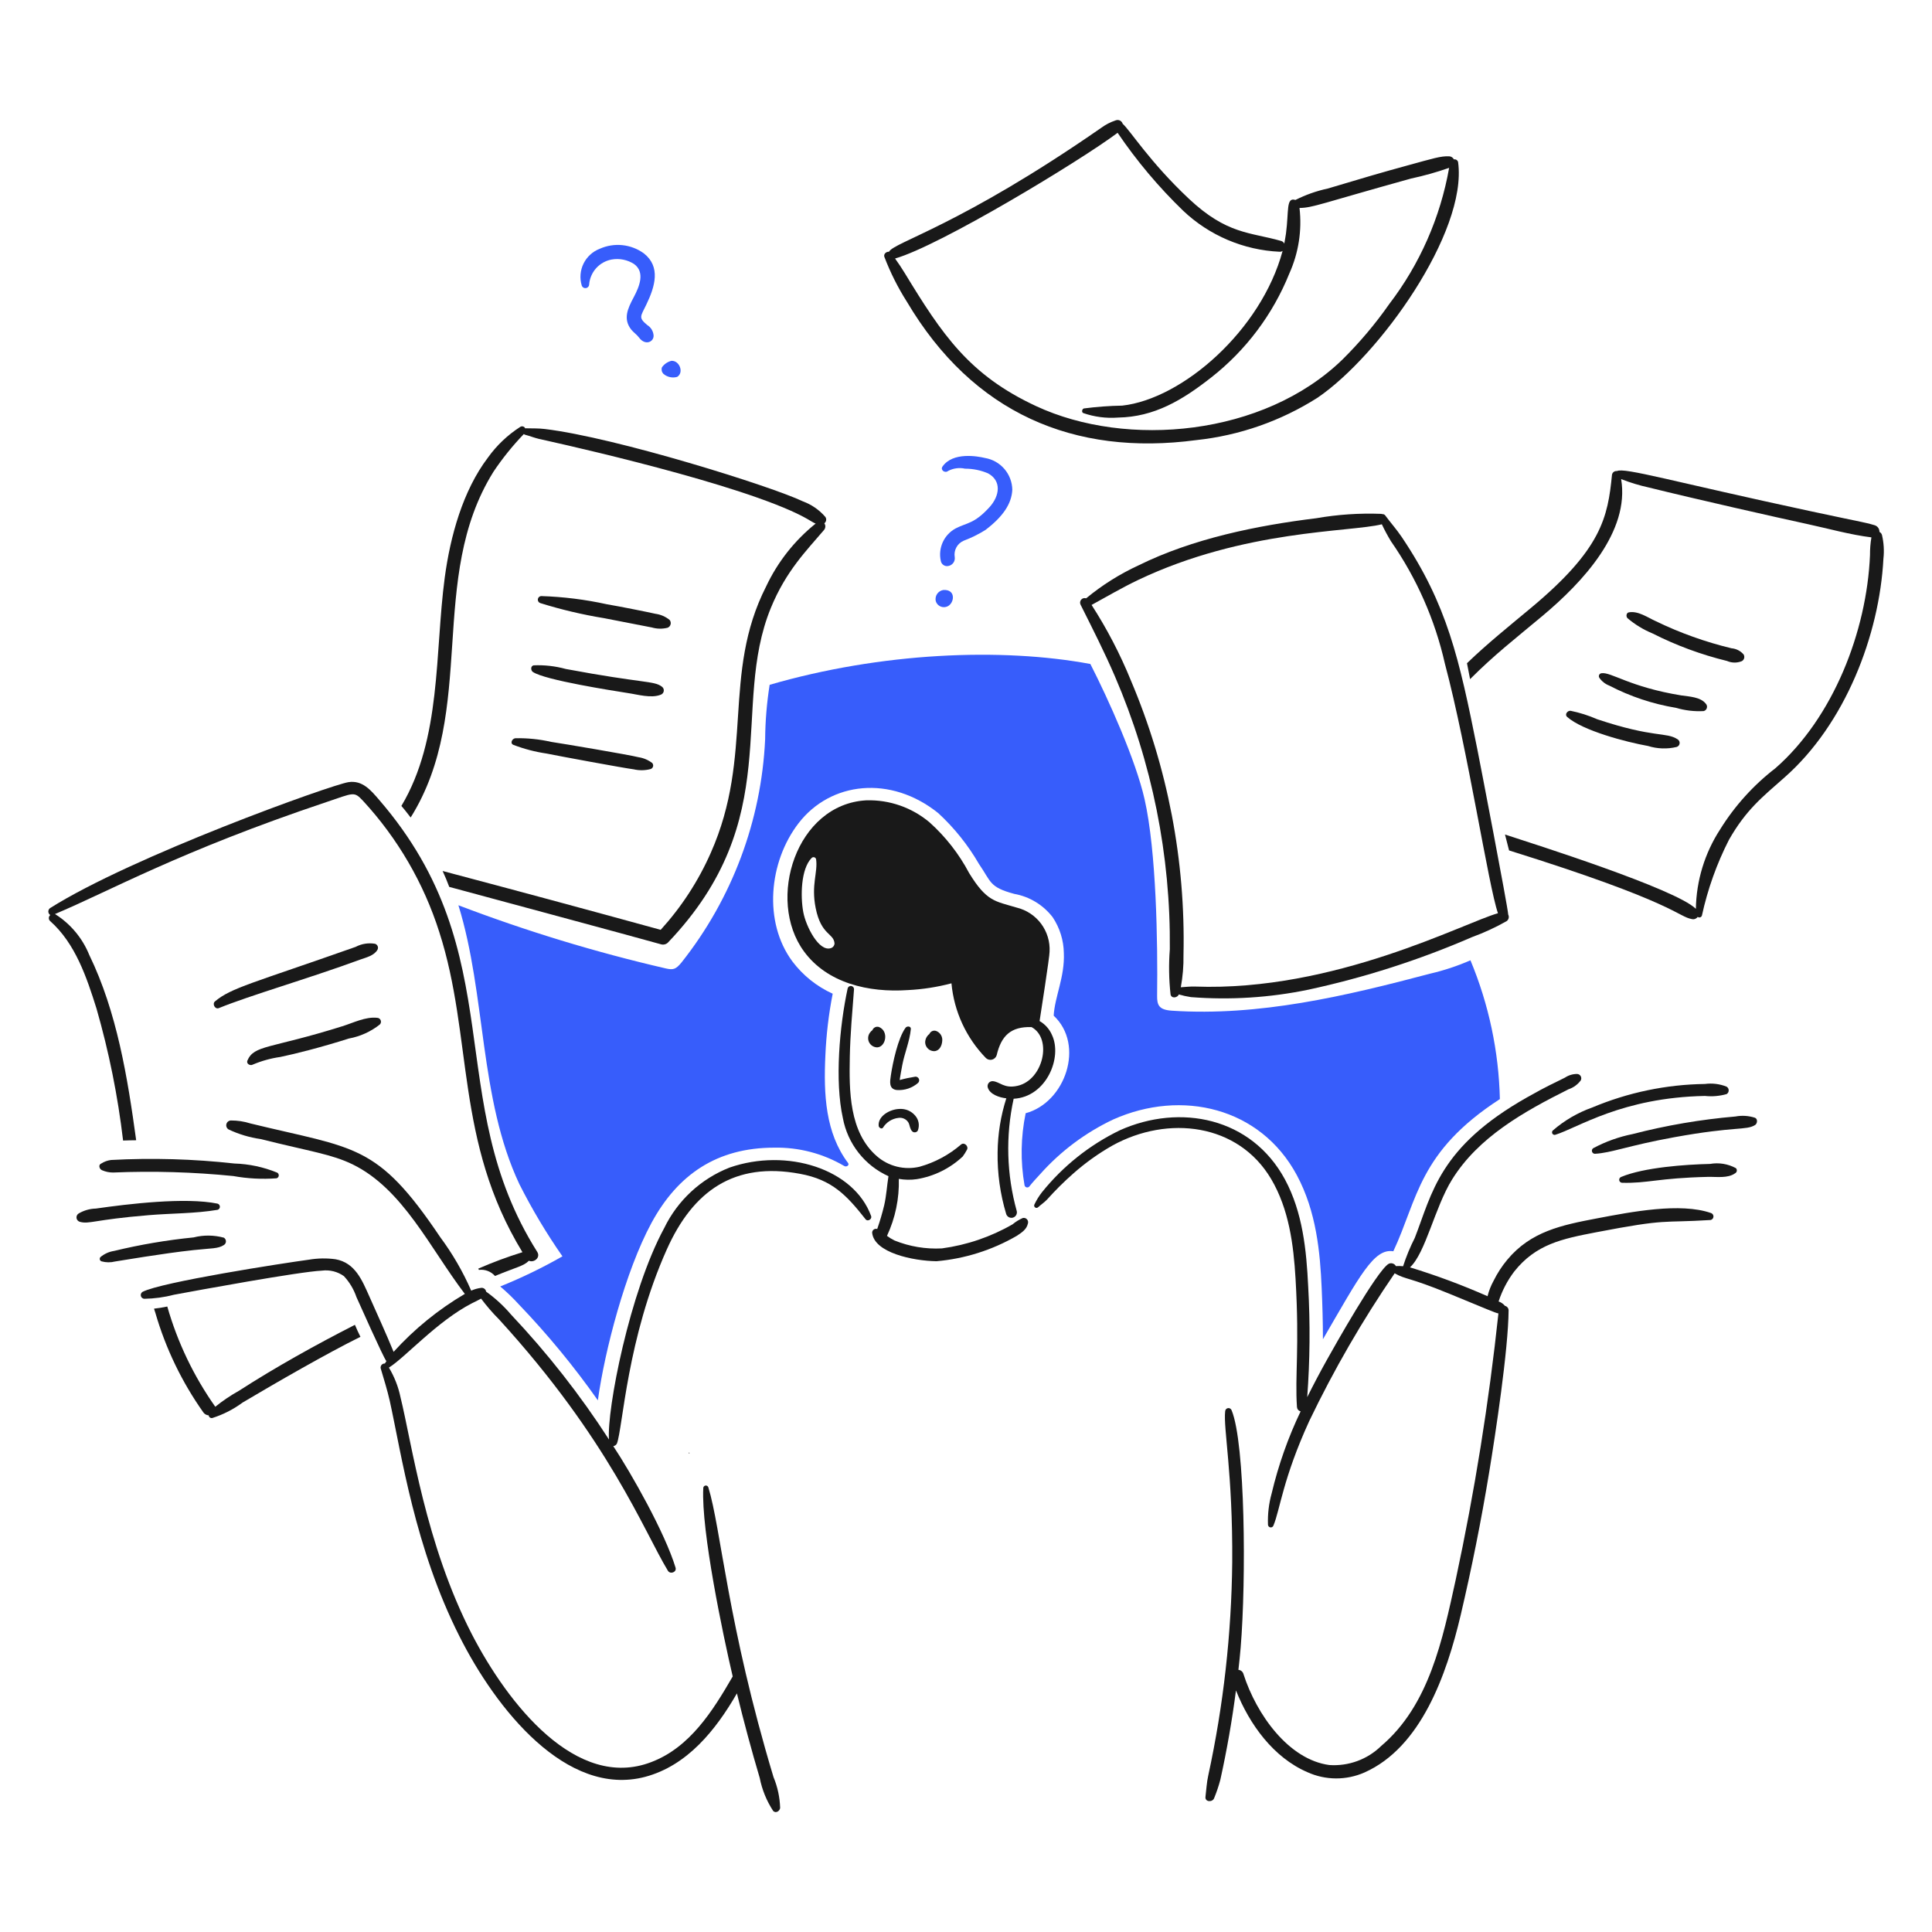 <svg width="114" height="114" viewBox="0 0 114 114" fill="none" xmlns="http://www.w3.org/2000/svg">
<path d="M50.04 68.622C48.708 66.847 48.593 64.592 48.702 62.283C48.754 61.058 48.898 59.839 49.134 58.635C48.196 58.21 47.379 57.556 46.758 56.733C45.03 54.405 45.361 50.853 47.124 48.57C49.011 46.126 52.55 45.72 55.364 47.98C56.31 48.853 57.119 49.864 57.764 50.978C58.5 52.048 58.365 52.346 59.849 52.745C60.75 52.906 61.559 53.398 62.116 54.124C62.533 54.75 62.761 55.482 62.773 56.233C62.836 57.636 62.234 58.824 62.174 59.93C64.031 61.67 62.858 65.06 60.521 65.687C60.23 67.085 60.207 68.527 60.453 69.934C60.459 69.964 60.473 69.993 60.494 70.015C60.515 70.038 60.542 70.054 60.572 70.062C60.602 70.07 60.633 70.069 60.663 70.06C60.692 70.05 60.718 70.032 60.738 70.008C60.922 69.773 61.184 69.488 61.383 69.275C62.589 67.923 64.055 66.827 65.694 66.053C69.73 64.258 74.367 65.341 76.517 69.334C77.68 71.493 77.894 73.91 77.987 76.003C78.031 77.008 78.061 78.021 78.061 79.024C80.247 75.264 81.068 73.647 82.215 73.833C83.662 70.757 83.693 67.97 88.502 64.853C88.437 62.039 87.849 59.262 86.766 56.664C85.998 56.999 85.2 57.263 84.383 57.453C79.395 58.773 74.294 59.979 69.149 59.637C68.393 59.587 68.269 59.317 68.277 58.757C68.318 55.604 68.233 50.22 67.536 47.153C67.013 44.847 65.413 41.282 64.338 39.179C59.079 38.201 51.994 38.498 45.414 40.408C45.245 41.472 45.157 42.547 45.148 43.623C44.925 48.416 43.202 53.018 40.223 56.78C39.876 57.208 39.721 57.239 39.293 57.145C35.131 56.184 31.04 54.938 27.049 53.416C28.694 58.732 28.255 64.785 30.646 69.871C31.391 71.349 32.241 72.773 33.188 74.131C32.006 74.807 30.779 75.401 29.516 75.909C29.901 76.234 30.265 76.584 30.604 76.956C32.303 78.726 33.866 80.623 35.278 82.629C35.677 79.705 36.91 74.991 38.435 72.171C39.989 69.297 42.311 67.719 45.686 67.719C47.133 67.691 48.56 68.064 49.808 68.797C49.955 68.887 50.135 68.749 50.04 68.622Z" fill="#375DFB"/>
<path d="M20.943 78.173C18.654 79.341 16.275 80.662 14.107 82.06C13.613 82.335 13.143 82.652 12.703 83.007C11.433 81.209 10.476 79.21 9.871 77.093C9.613 77.149 9.352 77.19 9.09 77.218C9.115 77.293 9.131 77.376 9.165 77.458C9.775 79.567 10.735 81.558 12.005 83.348C12.041 83.397 12.087 83.437 12.14 83.465C12.193 83.494 12.252 83.511 12.313 83.514C12.315 83.539 12.323 83.563 12.335 83.585C12.348 83.607 12.365 83.626 12.385 83.641C12.406 83.656 12.429 83.666 12.454 83.671C12.478 83.677 12.504 83.677 12.529 83.671C13.17 83.468 13.774 83.16 14.315 82.759C16.235 81.619 19.315 79.842 21.268 78.881C21.151 78.649 21.043 78.413 20.943 78.173Z" fill="#191919"/>
<path d="M5.693 59.508C6.427 62.058 6.952 64.663 7.263 67.299C7.52 67.291 7.776 67.282 8.035 67.282C7.526 63.573 6.902 59.715 5.269 56.351C4.867 55.358 4.165 54.516 3.259 53.943C3.251 53.943 3.251 53.934 3.243 53.934C6.415 52.608 10.6 50.23 19.248 47.331C20.88 46.784 20.881 46.682 21.408 47.24C23.462 49.462 25.002 52.108 25.919 54.992C27.927 61.214 26.827 67.331 30.827 73.888C29.941 74.163 29.07 74.486 28.219 74.858C28.236 74.883 28.244 74.908 28.261 74.932C28.436 74.91 28.613 74.931 28.778 74.993C28.943 75.056 29.091 75.157 29.207 75.29C30.518 74.752 30.893 74.708 31.209 74.392C31.5 74.525 31.915 74.21 31.7 73.869C26.018 64.871 30.28 56.364 22.38 47.206C21.892 46.64 21.391 46.023 20.561 46.152C19.535 46.311 7.774 50.537 2.952 53.586C2.919 53.609 2.893 53.641 2.876 53.677C2.858 53.713 2.85 53.753 2.851 53.794C2.853 53.834 2.864 53.873 2.885 53.908C2.905 53.943 2.934 53.972 2.969 53.993C2.942 54.014 2.92 54.041 2.905 54.071C2.89 54.102 2.881 54.135 2.881 54.169C2.88 54.203 2.886 54.237 2.9 54.268C2.914 54.299 2.934 54.327 2.96 54.349C4.446 55.67 5.114 57.664 5.693 59.508Z" fill="#191919"/>
<path d="M40.661 85.757C40.695 85.757 40.695 85.715 40.661 85.715C40.629 85.706 40.629 85.757 40.661 85.757Z" fill="#191919"/>
<path d="M39.507 36.576C39.268 36.383 38.981 36.259 38.677 36.218C38.185 36.108 36.65 35.798 35.803 35.654C34.533 35.375 33.24 35.214 31.941 35.172C31.89 35.173 31.842 35.193 31.805 35.226C31.767 35.26 31.743 35.306 31.736 35.355C31.729 35.405 31.74 35.456 31.767 35.498C31.794 35.541 31.835 35.572 31.884 35.587C33.115 35.971 34.372 36.268 35.646 36.476C35.749 36.496 38.362 37.008 38.461 37.024C38.764 37.113 39.086 37.118 39.392 37.041C39.435 37.024 39.475 36.997 39.506 36.961C39.537 36.926 39.559 36.884 39.57 36.838C39.582 36.793 39.582 36.745 39.571 36.699C39.56 36.654 39.538 36.611 39.507 36.576Z" fill="#191919"/>
<path d="M39.05 40.513C38.576 40.16 37.987 40.334 33.386 39.474C32.769 39.304 32.13 39.232 31.492 39.259C31.301 39.292 31.309 39.557 31.442 39.649C32.161 40.136 36.199 40.759 37.049 40.895C37.63 40.978 38.417 41.219 38.984 40.994C39.032 40.978 39.075 40.949 39.107 40.91C39.139 40.872 39.16 40.824 39.167 40.774C39.174 40.724 39.167 40.673 39.146 40.627C39.125 40.581 39.092 40.541 39.05 40.513Z" fill="#191919"/>
<path d="M38.486 45.023C38.25 44.843 37.973 44.725 37.68 44.681C37.14 44.54 33.197 43.876 32.522 43.776C31.83 43.618 31.122 43.546 30.413 43.56C30.213 43.581 30.081 43.859 30.289 43.95C30.921 44.193 31.578 44.365 32.249 44.463C32.873 44.592 36.862 45.331 37.39 45.394C37.721 45.471 38.067 45.466 38.395 45.377C38.429 45.365 38.46 45.345 38.484 45.318C38.508 45.291 38.526 45.259 38.535 45.224C38.544 45.189 38.544 45.153 38.535 45.118C38.527 45.083 38.51 45.05 38.486 45.023Z" fill="#191919"/>
<path d="M22.131 55.689C21.739 55.622 21.336 55.686 20.984 55.872C14.913 58.015 13.627 58.287 12.678 59.095C12.512 59.244 12.695 59.576 12.911 59.485C14.78 58.723 18.177 57.752 21.259 56.62C21.615 56.495 22.073 56.387 22.271 56.046C22.29 56.014 22.3 55.979 22.303 55.942C22.306 55.905 22.3 55.868 22.287 55.834C22.273 55.8 22.252 55.769 22.225 55.744C22.198 55.719 22.166 55.7 22.131 55.689Z" fill="#191919"/>
<path d="M22.255 60.057C21.566 59.982 20.843 60.356 20.195 60.556C15.912 61.9 14.999 61.648 14.597 62.582C14.522 62.773 14.763 62.898 14.904 62.823C15.427 62.6 15.978 62.447 16.541 62.367C17.399 62.191 18.958 61.797 20.588 61.279C21.256 61.157 21.884 60.871 22.415 60.449C22.446 60.416 22.467 60.376 22.476 60.332C22.484 60.288 22.479 60.242 22.462 60.201C22.445 60.159 22.417 60.123 22.38 60.098C22.343 60.072 22.3 60.058 22.255 60.057Z" fill="#191919"/>
<path d="M102.885 38.619C102.705 38.408 102.448 38.276 102.171 38.253C100.631 37.883 99.135 37.348 97.71 36.657C97.228 36.442 96.655 36.026 96.107 36.134C95.966 36.159 95.93 36.369 96.032 36.476C96.472 36.85 96.968 37.153 97.502 37.373C98.903 38.083 100.38 38.629 101.905 39.001C102.043 39.062 102.193 39.094 102.344 39.096C102.495 39.097 102.646 39.068 102.785 39.009C102.85 38.971 102.897 38.908 102.916 38.835C102.934 38.762 102.923 38.684 102.885 38.619Z" fill="#191919"/>
<path d="M100.649 41.518C100.342 41.127 99.68 41.103 99.22 41.036C96.16 40.541 95.059 39.636 94.494 39.725C94.465 39.729 94.438 39.74 94.414 39.757C94.391 39.775 94.372 39.797 94.359 39.824C94.347 39.85 94.341 39.879 94.343 39.908C94.345 39.938 94.354 39.966 94.369 39.991C94.514 40.202 94.72 40.364 94.959 40.456C96.194 41.097 97.523 41.54 98.896 41.767C99.426 41.924 99.98 41.989 100.532 41.958C100.577 41.946 100.617 41.922 100.649 41.889C100.682 41.856 100.705 41.816 100.716 41.771C100.728 41.727 100.728 41.68 100.716 41.635C100.704 41.591 100.681 41.55 100.649 41.518Z" fill="#191919"/>
<path d="M98.996 43.628C98.303 43.172 97.639 43.571 94.245 42.44C93.741 42.219 93.215 42.051 92.675 41.941C92.501 41.921 92.301 42.149 92.476 42.307C93.392 43.114 95.948 43.786 97.243 44.017C97.792 44.189 98.378 44.209 98.938 44.074C98.983 44.06 99.022 44.033 99.052 43.996C99.082 43.96 99.102 43.916 99.108 43.869C99.114 43.823 99.107 43.775 99.087 43.732C99.067 43.69 99.035 43.653 98.996 43.628Z" fill="#191919"/>
<path d="M88.995 53.969C88.962 53.468 87.312 44.911 87.168 44.193C86.103 38.874 85.401 35.684 82.708 31.683C82.407 31.236 82.053 30.842 81.736 30.412C81.718 30.388 81.694 30.368 81.666 30.355C81.639 30.342 81.608 30.336 81.578 30.338C81.554 30.328 81.529 30.323 81.503 30.321C80.219 30.272 78.932 30.358 77.666 30.579C74.158 31.009 70.37 31.783 67.178 33.361C66.068 33.873 65.03 34.526 64.088 35.305C64.037 35.287 63.981 35.285 63.929 35.299C63.877 35.313 63.83 35.343 63.795 35.385C63.76 35.426 63.738 35.477 63.733 35.531C63.727 35.585 63.738 35.64 63.764 35.687C64.462 37.083 65.173 38.48 65.79 39.915C67.979 44.997 69.081 50.48 69.027 56.012C68.958 56.898 68.972 57.787 69.069 58.67C69.113 58.935 69.476 58.886 69.558 58.678C69.792 58.748 70.031 58.8 70.272 58.836C72.594 59.017 74.929 58.869 77.208 58.396C80.516 57.681 83.747 56.644 86.852 55.298C87.561 55.04 88.247 54.723 88.904 54.351C88.962 54.308 89.003 54.246 89.02 54.176C89.036 54.106 89.028 54.033 88.995 53.969ZM70.514 58.213C70.229 58.203 69.949 58.238 69.675 58.255C69.791 57.627 69.844 56.99 69.833 56.352C69.958 50.792 68.899 45.268 66.727 40.147C66.095 38.594 65.319 37.104 64.41 35.695C65.322 35.197 66.212 34.672 67.151 34.225C73.41 31.241 79.678 31.406 81.537 30.936C81.699 31.28 81.879 31.615 82.077 31.941C83.593 34.119 84.673 36.57 85.258 39.159C86.614 44.257 87.828 52.277 88.389 53.886C86.383 54.449 78.738 58.517 70.514 58.213Z" fill="#191919"/>
<path d="M86.038 9.572C86.033 9.545 86.022 9.519 86.007 9.496C85.991 9.473 85.971 9.453 85.948 9.437C85.925 9.422 85.899 9.411 85.872 9.406C85.844 9.4 85.816 9.401 85.789 9.406C85.764 9.354 85.725 9.31 85.677 9.278C85.629 9.245 85.573 9.227 85.515 9.223C85.023 9.197 84.519 9.361 83.106 9.747C81.42 10.208 80.549 10.468 78.347 11.125C77.684 11.267 77.042 11.494 76.437 11.799C75.876 11.622 76.057 12.443 75.881 13.776C75.854 13.975 75.814 14.175 75.781 14.374C75.763 14.335 75.736 14.301 75.703 14.273C75.67 14.246 75.632 14.226 75.59 14.216C73.758 13.693 72.403 13.84 70.157 11.732C67.843 9.56 66.687 7.69 66.246 7.305C66.233 7.263 66.212 7.223 66.183 7.19C66.154 7.156 66.118 7.129 66.079 7.11C66.038 7.091 65.995 7.081 65.951 7.081C65.906 7.08 65.863 7.089 65.822 7.106C65.518 7.207 65.232 7.356 64.974 7.546C56.669 13.31 52.739 14.29 52.457 14.855C52.299 14.838 52.125 14.988 52.182 15.154C52.535 16.08 52.98 16.968 53.512 17.804C57.405 24.378 63.369 26.931 70.589 25.969C73.134 25.698 75.581 24.842 77.741 23.469C81.385 20.994 86.596 13.706 86.038 9.572ZM81.977 17.937C81.158 19.108 80.235 20.203 79.219 21.209C74.565 25.734 66.493 26.453 61.145 23.967C57.19 22.13 55.601 19.753 53.378 16.101C53.196 15.802 53.013 15.531 52.814 15.254C55.451 14.507 63.74 9.49 65.946 7.836C67.072 9.496 68.366 11.035 69.808 12.429C71.355 13.897 73.378 14.758 75.508 14.855C75.57 14.859 75.632 14.841 75.682 14.805C74.418 19.5 69.767 23.54 66.22 23.934C65.465 23.947 64.71 24.003 63.961 24.1C63.847 24.126 63.804 24.324 63.92 24.374C64.579 24.602 65.277 24.692 65.972 24.639C68.111 24.601 69.758 23.617 71.471 22.272C73.519 20.666 75.109 18.549 76.08 16.134C76.625 14.924 76.831 13.59 76.679 12.271C77.477 12.261 77.937 12.012 83.257 10.536C84.02 10.373 84.772 10.162 85.508 9.904C84.991 12.826 83.78 15.581 81.977 17.937Z" fill="#191919"/>
<path d="M37.996 14.954C37.624 14.682 37.187 14.514 36.728 14.466C36.27 14.417 35.808 14.492 35.387 14.68C34.971 14.84 34.63 15.152 34.433 15.552C34.236 15.952 34.197 16.412 34.324 16.84C34.339 16.892 34.372 16.936 34.417 16.965C34.462 16.994 34.516 17.007 34.569 17C34.622 16.993 34.671 16.967 34.707 16.927C34.742 16.888 34.763 16.837 34.764 16.783C34.793 16.426 34.939 16.088 35.179 15.822C35.419 15.556 35.741 15.377 36.094 15.313C36.552 15.233 37.023 15.328 37.414 15.579C38.071 16.059 37.742 16.885 37.389 17.547C37.031 18.221 36.755 18.82 37.248 19.45C37.367 19.601 37.584 19.75 37.704 19.915C38.065 20.409 38.573 20.185 38.567 19.806C38.559 19.678 38.52 19.554 38.454 19.444C38.387 19.334 38.295 19.242 38.185 19.175C37.657 18.733 37.803 18.671 38.135 17.978C38.656 16.899 38.994 15.743 37.996 14.954Z" fill="#375DFB"/>
<path d="M39.615 21.292C39.39 21.349 39.192 21.484 39.059 21.674C39.036 21.74 39.033 21.81 39.047 21.877C39.062 21.944 39.095 22.006 39.142 22.057C39.252 22.152 39.384 22.219 39.526 22.251C39.668 22.283 39.816 22.279 39.956 22.239C40.371 21.989 40.097 21.261 39.615 21.292Z" fill="#375DFB"/>
<path d="M58.121 27.024C57.69 26.92 56.223 26.652 55.613 27.53C55.472 27.733 55.758 27.943 55.946 27.788C56.252 27.627 56.605 27.58 56.943 27.655C57.408 27.654 57.868 27.747 58.296 27.929C59.103 28.363 59.001 29.248 58.388 29.924C57.485 30.917 57.067 30.83 56.393 31.178C56.057 31.358 55.789 31.643 55.631 31.989C55.472 32.336 55.43 32.724 55.513 33.096C55.521 33.146 55.54 33.194 55.567 33.236C55.595 33.278 55.631 33.315 55.673 33.343C55.715 33.37 55.762 33.39 55.811 33.399C55.861 33.408 55.912 33.407 55.961 33.396C56.079 33.374 56.184 33.307 56.254 33.21C56.324 33.112 56.353 32.991 56.335 32.873C56.302 32.675 56.336 32.471 56.433 32.296C56.529 32.12 56.682 31.982 56.867 31.904C57.313 31.736 57.742 31.525 58.146 31.272C59.172 30.492 59.694 29.733 59.732 28.896C59.724 28.445 59.559 28.011 59.264 27.669C58.97 27.328 58.566 27.099 58.121 27.024Z" fill="#375DFB"/>
<path d="M55.654 34.815C55.582 34.827 55.513 34.854 55.452 34.893C55.39 34.933 55.337 34.984 55.296 35.045C55.255 35.105 55.227 35.174 55.213 35.245C55.199 35.317 55.199 35.391 55.214 35.462C55.249 35.589 55.332 35.696 55.446 35.761C55.559 35.826 55.694 35.844 55.821 35.811C56.316 35.695 56.466 34.75 55.654 34.815Z" fill="#375DFB"/>
<path d="M48.702 30.503C48.345 30.088 47.887 29.771 47.373 29.583C45.57 28.713 36.368 25.821 32.148 25.314C31.775 25.269 31.407 25.281 31.043 25.272C31.026 25.27 31.009 25.273 30.993 25.281C30.982 25.252 30.963 25.227 30.941 25.206C30.917 25.186 30.89 25.171 30.86 25.163C30.831 25.155 30.799 25.154 30.769 25.16C30.739 25.166 30.71 25.179 30.686 25.197C29.947 25.673 29.304 26.285 28.792 27C27.306 28.957 26.569 31.65 26.242 34.085C25.65 38.52 26.059 43.581 23.684 47.556C23.875 47.772 24.049 48.005 24.232 48.237C28.201 41.888 25.179 34.15 29.116 27.838C29.647 27.044 30.248 26.299 30.91 25.611C30.931 25.632 30.957 25.646 30.985 25.653C31.26 25.725 31.534 25.835 31.816 25.902C31.873 25.916 42.176 28.14 46.667 30.138C47.687 30.594 47.85 30.783 48.129 30.894C46.884 31.893 45.884 33.163 45.205 34.607C42.573 39.785 44.508 44.533 41.941 50.322C41.207 51.986 40.208 53.521 38.984 54.866C34.698 53.688 30.41 52.531 26.117 51.394C26.259 51.701 26.392 52.017 26.508 52.332C27.214 52.523 37.873 55.395 39.009 55.721C39.078 55.741 39.152 55.742 39.222 55.724C39.292 55.707 39.356 55.672 39.408 55.622C46.414 48.288 43.068 41.775 45.486 35.87C46.382 33.683 47.595 32.483 48.626 31.268C48.67 31.213 48.696 31.146 48.699 31.075C48.702 31.005 48.682 30.936 48.642 30.878C48.698 30.835 48.736 30.772 48.747 30.703C48.758 30.633 48.742 30.562 48.702 30.503Z" fill="#191919"/>
<path d="M111.048 31.567C111.037 31.528 111.018 31.492 110.992 31.46C110.966 31.429 110.934 31.403 110.899 31.384C110.901 31.298 110.876 31.214 110.826 31.143C110.777 31.073 110.706 31.021 110.624 30.994C110.116 30.834 110.143 30.873 106.87 30.172C98.711 28.421 95.86 27.57 95.408 27.796C95.374 27.792 95.34 27.794 95.307 27.803C95.274 27.811 95.243 27.827 95.216 27.848C95.189 27.868 95.166 27.894 95.149 27.924C95.132 27.954 95.121 27.986 95.117 28.02C94.871 30.528 94.505 32.395 90.349 35.861C89.072 36.926 87.758 37.979 86.561 39.134C86.618 39.45 86.686 39.757 86.744 40.073C88.211 38.606 89.356 37.731 91.014 36.343C93.408 34.341 96.177 31.357 95.657 28.27C96.191 28.479 96.741 28.646 97.301 28.768C100.037 29.446 104.763 30.514 106.671 30.928C107.909 31.196 109.162 31.551 110.425 31.708C110.367 32.051 110.339 32.399 110.342 32.746C110.153 37.272 108.161 42.358 104.76 45.33C103.464 46.329 102.358 47.553 101.496 48.944C100.589 50.34 100.094 51.964 100.067 53.628C98.888 52.448 90.386 49.759 88.804 49.242C88.879 49.55 88.962 49.865 89.045 50.181C98.929 53.269 98.963 54.08 99.843 54.234C99.905 54.247 99.97 54.242 100.029 54.218C100.088 54.194 100.139 54.154 100.175 54.102C100.196 54.118 100.22 54.129 100.246 54.133C100.271 54.138 100.298 54.136 100.322 54.127C100.347 54.119 100.37 54.105 100.387 54.086C100.405 54.067 100.418 54.044 100.425 54.018C100.763 52.467 101.299 50.965 102.021 49.55C103.032 47.783 103.963 47.049 105.302 45.87C108.882 42.717 110.897 37.468 111.133 32.971C111.186 32.501 111.157 32.026 111.048 31.567Z" fill="#191919"/>
<path d="M51.859 60.597C51.782 60.575 51.701 60.582 51.63 60.617C51.559 60.653 51.504 60.714 51.476 60.788C51.424 60.824 51.379 60.869 51.343 60.921C51.28 61 51.24 61.096 51.229 61.196C51.217 61.297 51.234 61.399 51.277 61.491C51.32 61.582 51.388 61.66 51.474 61.715C51.559 61.77 51.657 61.8 51.759 61.802C52.272 61.78 52.463 60.836 51.859 60.597Z" fill="#191919"/>
<path d="M54.84 61.012C54.762 61.071 54.699 61.148 54.655 61.236C54.612 61.324 54.59 61.421 54.591 61.519C54.598 61.656 54.657 61.784 54.756 61.878C54.855 61.973 54.986 62.025 55.123 62.026C55.43 62.013 55.575 61.71 55.596 61.436C55.614 61.308 55.587 61.178 55.521 61.068C55.454 60.958 55.352 60.873 55.231 60.83C55.154 60.806 55.072 60.811 55 60.845C54.928 60.879 54.871 60.938 54.84 61.012Z" fill="#191919"/>
<path d="M53.238 62.856C53.373 62.139 53.677 61.444 53.745 60.721C53.761 60.547 53.529 60.531 53.438 60.638C52.987 61.244 52.675 62.718 52.565 63.463C52.514 63.812 52.432 64.261 52.914 64.318C53.142 64.334 53.371 64.305 53.588 64.233C53.804 64.16 54.005 64.045 54.176 63.894C54.206 63.864 54.226 63.825 54.233 63.783C54.241 63.741 54.236 63.698 54.219 63.659C54.203 63.62 54.175 63.587 54.139 63.564C54.103 63.54 54.062 63.528 54.019 63.529C53.705 63.577 53.394 63.643 53.088 63.728C53.088 63.669 53.226 62.916 53.238 62.856Z" fill="#191919"/>
<path d="M52.098 66.544C52.196 66.384 52.329 66.249 52.487 66.148C52.645 66.048 52.824 65.984 53.01 65.963C53.127 65.944 53.247 65.961 53.353 66.012C53.46 66.063 53.549 66.145 53.608 66.248C53.695 66.424 53.683 66.605 53.824 66.754C53.847 66.777 53.875 66.794 53.905 66.805C53.936 66.815 53.968 66.818 54 66.814C54.032 66.81 54.063 66.799 54.09 66.781C54.117 66.764 54.14 66.74 54.156 66.713C54.214 66.564 54.23 66.403 54.203 66.246C54.175 66.09 54.104 65.943 53.998 65.824C53.888 65.694 53.748 65.591 53.592 65.523C53.434 65.456 53.264 65.425 53.093 65.434C52.57 65.434 51.789 65.824 51.847 66.439C51.867 66.544 52.016 66.644 52.098 66.544Z" fill="#191919"/>
<path d="M60.356 71.868C60.136 71.963 59.932 72.089 59.749 72.242C58.465 72.983 57.049 73.465 55.58 73.663C54.626 73.714 53.672 73.555 52.786 73.198C52.628 73.122 52.478 73.03 52.338 72.924C52.829 71.872 53.068 70.721 53.036 69.561C53.387 69.623 53.746 69.629 54.099 69.577C55.114 69.41 56.057 68.944 56.807 68.24C56.897 68.119 56.977 67.991 57.047 67.858C57.181 67.658 56.916 67.379 56.716 67.526C56.004 68.142 55.164 68.593 54.257 68.846C53.818 68.949 53.361 68.947 52.923 68.838C52.486 68.73 52.08 68.519 51.74 68.223C50.096 66.794 50.106 64.352 50.144 62.359C50.17 61.03 50.292 59.693 50.393 58.364C50.392 58.319 50.375 58.275 50.344 58.241C50.314 58.207 50.273 58.185 50.228 58.179C50.182 58.173 50.137 58.183 50.099 58.208C50.06 58.233 50.032 58.27 50.019 58.314C49.535 60.554 49.25 63.791 49.734 65.972C49.873 66.719 50.19 67.421 50.658 68.018C51.127 68.616 51.733 69.091 52.425 69.403C52.334 69.968 52.304 70.549 52.176 71.105C52.062 71.583 51.923 72.054 51.761 72.518C51.726 72.507 51.69 72.504 51.655 72.509C51.619 72.515 51.585 72.529 51.556 72.55C51.527 72.571 51.503 72.598 51.487 72.63C51.471 72.662 51.462 72.698 51.462 72.734C51.573 73.921 53.88 74.401 55.258 74.42C56.926 74.275 58.543 73.764 59.992 72.925C60.267 72.743 60.574 72.551 60.649 72.21C60.665 72.167 60.669 72.121 60.661 72.075C60.654 72.03 60.633 71.987 60.604 71.953C60.574 71.918 60.535 71.891 60.491 71.876C60.447 71.862 60.401 71.859 60.356 71.868Z" fill="#191919"/>
<path d="M91.77 66.96C93.112 66.546 95.7 64.764 100.6 64.667C101.029 64.713 101.463 64.676 101.879 64.559C101.917 64.537 101.949 64.504 101.971 64.466C101.992 64.427 102.004 64.383 102.004 64.339C102.004 64.295 101.992 64.251 101.971 64.212C101.949 64.174 101.917 64.141 101.879 64.119C101.473 63.957 101.033 63.903 100.6 63.961C98.316 63.992 96.06 64.463 93.955 65.348C93.098 65.652 92.306 66.114 91.621 66.71C91.598 66.734 91.583 66.765 91.58 66.798C91.576 66.831 91.583 66.864 91.6 66.892C91.617 66.921 91.643 66.942 91.674 66.955C91.704 66.967 91.738 66.969 91.77 66.96Z" fill="#191919"/>
<path d="M103.556 65.955C103.184 65.834 102.787 65.808 102.402 65.88C100.352 66.056 98.321 66.403 96.33 66.918C95.521 67.081 94.741 67.36 94.013 67.749C93.981 67.769 93.956 67.8 93.942 67.836C93.929 67.872 93.927 67.911 93.937 67.948C93.947 67.985 93.969 68.018 93.999 68.042C94.029 68.066 94.066 68.079 94.104 68.081C95.101 68.028 96.033 67.604 98.806 67.101C102.403 66.448 103.02 66.712 103.557 66.386C103.696 66.301 103.73 66.029 103.556 65.955Z" fill="#191919"/>
<path d="M102.429 68.928C101.963 68.675 101.424 68.587 100.901 68.679C99.462 68.711 97.008 68.884 95.668 69.443C95.628 69.455 95.594 69.481 95.571 69.516C95.548 69.551 95.538 69.593 95.543 69.635C95.548 69.677 95.567 69.715 95.598 69.744C95.629 69.772 95.668 69.79 95.71 69.792C97.265 69.829 97.798 69.514 100.777 69.443C101.283 69.431 101.956 69.543 102.388 69.227C102.414 69.213 102.435 69.193 102.452 69.169C102.468 69.145 102.479 69.117 102.483 69.088C102.487 69.059 102.484 69.029 102.475 69.002C102.466 68.974 102.45 68.949 102.429 68.928Z" fill="#191919"/>
<path d="M100.965 71.578C99.149 70.944 96.255 71.507 94.22 71.894C92.136 72.29 90.325 72.664 88.937 74.335C88.621 74.714 88.35 75.13 88.132 75.573C87.974 75.86 87.853 76.167 87.774 76.485C86.284 75.827 84.756 75.258 83.198 74.782C84.119 73.935 84.659 71.245 85.681 69.599C87.236 67.095 89.906 65.598 92.55 64.275C92.839 64.178 93.091 63.996 93.273 63.752C93.294 63.713 93.305 63.67 93.305 63.626C93.305 63.582 93.293 63.539 93.272 63.5C93.25 63.462 93.219 63.43 93.181 63.407C93.144 63.384 93.101 63.371 93.057 63.37C92.803 63.37 92.555 63.445 92.343 63.586C91.618 63.955 91.359 64.042 90.109 64.749C84.908 67.689 84.508 70.416 83.48 73.046C83.206 73.583 82.976 74.142 82.791 74.716C82.65 74.701 82.508 74.698 82.367 74.708C82.326 74.634 82.259 74.578 82.178 74.554C82.097 74.529 82.01 74.536 81.935 74.575C81.236 74.998 78.706 79.505 78.305 80.223C77.897 80.953 77.507 81.693 77.134 82.441C77.296 80.268 77.315 78.087 77.191 75.912C77.089 73.752 76.863 71.532 75.823 69.599C73.842 65.925 69.623 65.105 66.08 66.692C64.293 67.556 62.721 68.808 61.478 70.355C61.306 70.576 61.158 70.816 61.038 71.069C61.022 71.098 61.017 71.132 61.024 71.164C61.03 71.196 61.048 71.225 61.075 71.245C61.101 71.265 61.133 71.275 61.166 71.274C61.199 71.272 61.23 71.258 61.254 71.236C61.419 71.085 61.619 70.951 61.777 70.787C62.256 70.251 62.766 69.743 63.305 69.267C64.025 68.626 64.81 68.064 65.648 67.589C68.914 65.793 73.061 66.278 75.009 69.574C76.054 71.345 76.328 73.436 76.446 75.463C76.684 79.553 76.402 81.156 76.529 83.03C76.535 83.089 76.558 83.144 76.597 83.189C76.636 83.234 76.688 83.265 76.745 83.279C76.004 84.829 75.431 86.453 75.035 88.124C74.868 88.724 74.796 89.346 74.819 89.968C74.82 90.007 74.836 90.045 74.862 90.073C74.889 90.102 74.925 90.121 74.963 90.126C75.002 90.131 75.042 90.122 75.075 90.101C75.107 90.079 75.132 90.047 75.143 90.01C75.53 89.086 75.698 87.249 77.252 83.854C78.707 80.822 80.393 77.907 82.294 75.133C82.986 75.522 83.075 75.337 85.5 76.33C87.806 77.274 88.191 77.456 88.416 77.501C87.853 82.775 87.013 88.015 85.899 93.2C85.119 96.748 84.337 100.616 81.496 103.026C81.095 103.418 80.615 103.72 80.088 103.913C79.561 104.107 79 104.186 78.44 104.148C76.04 103.829 74.143 101.177 73.373 98.782C73.356 98.714 73.317 98.653 73.264 98.609C73.21 98.564 73.144 98.537 73.074 98.532C73.124 98.092 73.171 97.652 73.207 97.212C73.537 93.204 73.478 85.171 72.676 83.224C72.662 83.18 72.633 83.142 72.594 83.117C72.556 83.091 72.509 83.081 72.463 83.087C72.417 83.093 72.375 83.115 72.344 83.149C72.313 83.184 72.295 83.228 72.293 83.274C72.176 84.278 72.745 86.916 72.709 92.187C72.665 96.413 72.192 100.624 71.297 104.754C71.202 105.176 71.183 105.593 71.13 106.025C71.092 106.34 71.553 106.356 71.643 106.099C71.789 105.745 71.911 105.381 72.009 105.011C72.393 103.27 72.701 101.513 72.93 99.745C73.728 101.755 75.144 103.708 77.148 104.571C77.676 104.81 78.249 104.935 78.828 104.938C79.408 104.941 79.981 104.821 80.511 104.588C83.855 103.1 85.356 98.831 86.193 95.285C86.847 92.5 87.407 89.694 87.871 86.871C88.236 84.655 88.999 79.643 89.017 77.318C89.016 77.256 88.995 77.196 88.955 77.148C88.916 77.1 88.862 77.066 88.801 77.053C88.703 76.933 88.573 76.844 88.427 76.795C88.633 76.158 88.945 75.561 89.349 75.028C90.631 73.413 92.177 73.099 94.15 72.718C98.489 71.883 97.956 72.174 100.936 71.988C100.982 71.978 101.023 71.954 101.053 71.919C101.083 71.884 101.102 71.84 101.105 71.793C101.108 71.747 101.096 71.701 101.071 71.662C101.046 71.623 101.008 71.594 100.965 71.578Z" fill="#191919"/>
<path d="M43.046 68.895C41.357 69.558 39.981 70.833 39.191 72.466C37.15 76.224 35.795 83.2 35.935 84.942C34.24 82.316 32.308 79.851 30.163 77.577C29.727 77.064 29.231 76.606 28.684 76.215C28.674 76.148 28.64 76.088 28.587 76.047C28.535 76.005 28.469 75.985 28.402 75.991C28.195 76.015 27.994 76.071 27.804 76.157C27.317 75.038 26.704 73.98 25.977 73.001C22.227 67.426 20.987 67.808 14.771 66.289C14.403 66.172 14.018 66.114 13.631 66.115C13.569 66.115 13.508 66.136 13.459 66.175C13.41 66.213 13.375 66.266 13.359 66.327C13.343 66.387 13.347 66.451 13.371 66.509C13.395 66.566 13.437 66.615 13.491 66.646C14.087 66.927 14.723 67.118 15.376 67.211C18.358 67.957 19.555 68.099 20.808 68.706C23.781 70.16 25.368 73.643 27.428 76.348C25.863 77.269 24.445 78.422 23.225 79.768C22.776 78.672 22.278 77.592 21.797 76.504C21.365 75.54 20.958 74.509 19.795 74.303C19.279 74.233 18.755 74.241 18.242 74.327C16.707 74.535 9.515 75.647 8.407 76.23C8.368 76.255 8.338 76.293 8.321 76.336C8.304 76.38 8.301 76.428 8.313 76.473C8.325 76.518 8.351 76.558 8.387 76.588C8.424 76.617 8.468 76.635 8.515 76.637C9.109 76.627 9.701 76.546 10.276 76.396C11.593 76.151 17.662 75.035 18.997 74.975C19.454 74.916 19.917 75.032 20.292 75.299C20.624 75.655 20.876 76.077 21.033 76.537C21.119 76.725 22.646 80.16 22.8 80.316C22.776 80.358 22.751 80.391 22.726 80.43C22.718 80.439 22.718 80.447 22.709 80.456C22.674 80.454 22.638 80.459 22.605 80.473C22.573 80.486 22.543 80.507 22.519 80.533C22.495 80.559 22.478 80.591 22.468 80.625C22.457 80.659 22.455 80.695 22.46 80.73C22.651 81.377 22.85 82.009 23 82.668C23.696 85.836 24.482 91.353 27.104 96.539C29.253 100.822 33.414 106.072 38.068 104.845C40.56 104.181 42.237 102.079 43.483 99.92C43.891 101.594 44.339 103.259 44.829 104.911C44.965 105.602 45.233 106.26 45.617 106.849C45.767 107.024 46.017 106.866 46.033 106.675C46.014 106.053 45.882 105.439 45.643 104.864C42.932 95.868 42.54 90.17 41.797 87.764C41.786 87.729 41.764 87.699 41.733 87.679C41.702 87.659 41.666 87.651 41.629 87.656C41.593 87.661 41.56 87.679 41.536 87.706C41.511 87.734 41.498 87.769 41.498 87.806C41.368 90.325 42.658 96.459 43.234 98.921C42.062 100.948 40.709 103.115 38.416 103.979C34.016 105.659 29.98 100.573 27.834 96.413C25.103 91.103 24.306 85.176 23.631 82.441C23.503 81.826 23.272 81.236 22.948 80.697C22.956 80.689 22.964 80.689 22.972 80.681C23.913 80.091 25.805 77.953 27.848 76.901C28.033 76.806 28.213 76.727 28.388 76.627C28.71 77.058 29.062 77.467 29.443 77.848C35.949 84.969 37.989 90.34 39.41 92.683C39.551 92.916 39.95 92.766 39.859 92.492C39.239 90.446 37.237 86.912 36.188 85.332C36.234 85.325 36.278 85.307 36.315 85.28C36.353 85.252 36.383 85.216 36.404 85.174C36.75 84.252 36.997 78.964 39.344 73.728C40.891 70.266 43.33 68.541 47.193 69.26C49.109 69.609 49.963 70.536 51.08 71.951C51.205 72.1 51.462 71.934 51.404 71.76C50.398 68.973 46.441 67.716 43.046 68.895Z" fill="#191919"/>
<path d="M16.359 69.194C15.554 68.863 14.696 68.68 13.826 68.654C11.413 68.386 8.982 68.316 6.558 68.446C6.351 68.471 6.152 68.542 5.976 68.654C5.785 68.729 5.859 68.989 6.026 69.053C6.231 69.141 6.451 69.187 6.674 69.186C9.041 69.088 11.411 69.157 13.768 69.394C14.609 69.546 15.465 69.59 16.317 69.527C16.352 69.517 16.382 69.497 16.406 69.47C16.429 69.443 16.444 69.41 16.448 69.374C16.452 69.339 16.446 69.303 16.43 69.271C16.415 69.239 16.39 69.212 16.359 69.194Z" fill="#191919"/>
<path d="M12.836 71.022C10.939 70.633 7.567 71.039 5.654 71.313C5.297 71.322 4.949 71.422 4.641 71.603C4.596 71.631 4.561 71.671 4.538 71.718C4.516 71.765 4.508 71.818 4.515 71.87C4.522 71.922 4.544 71.971 4.578 72.01C4.612 72.05 4.657 72.079 4.707 72.094C5.274 72.249 5.517 71.971 8.769 71.703C10.123 71.589 11.502 71.611 12.839 71.387C12.879 71.376 12.913 71.351 12.938 71.318C12.962 71.285 12.975 71.245 12.975 71.204C12.974 71.162 12.961 71.123 12.936 71.09C12.911 71.057 12.876 71.033 12.836 71.022Z" fill="#191919"/>
<path d="M13.21 73.031C12.626 72.872 12.011 72.866 11.424 73.015C9.843 73.173 8.275 73.439 6.731 73.813C6.434 73.858 6.155 73.984 5.925 74.178C5.908 74.197 5.896 74.22 5.89 74.245C5.884 74.27 5.884 74.296 5.89 74.321C5.897 74.346 5.91 74.368 5.928 74.387C5.945 74.406 5.967 74.419 5.992 74.427C6.252 74.5 6.528 74.503 6.79 74.436C7.039 74.402 9.607 73.957 11.424 73.763C12.477 73.649 12.871 73.69 13.21 73.464C13.248 73.441 13.278 73.41 13.3 73.372C13.321 73.334 13.332 73.291 13.332 73.247C13.332 73.204 13.321 73.161 13.299 73.123C13.278 73.085 13.247 73.054 13.21 73.031Z" fill="#191919"/>
<path d="M62.073 61.07C61.925 60.724 61.668 60.436 61.342 60.248C61.377 60.027 61.942 56.399 61.931 56.161C61.964 55.568 61.787 54.982 61.432 54.505C61.077 54.029 60.566 53.692 59.988 53.553C58.718 53.169 58.225 53.215 57.181 51.51C56.587 50.387 55.799 49.377 54.854 48.528C53.812 47.648 52.481 47.183 51.117 47.224C46.972 47.452 45.206 53.089 47.437 56.136C48.812 58.017 51.256 58.579 53.567 58.421C54.437 58.379 55.3 58.245 56.142 58.022C56.294 59.682 57.013 61.24 58.177 62.433C58.224 62.477 58.283 62.51 58.346 62.526C58.409 62.542 58.476 62.542 58.539 62.525C58.602 62.508 58.66 62.476 58.707 62.431C58.754 62.386 58.789 62.329 58.809 62.267C59.079 61.115 59.645 60.565 60.868 60.605C62.113 61.284 61.557 63.725 60.046 64.069C59.23 64.255 59.002 63.818 58.567 63.795C58.523 63.794 58.478 63.804 58.438 63.824C58.397 63.843 58.362 63.872 58.334 63.907C58.307 63.942 58.288 63.984 58.279 64.028C58.27 64.072 58.271 64.117 58.282 64.16C58.396 64.571 58.96 64.762 59.379 64.808C59.049 65.84 58.876 66.915 58.865 67.998C58.846 69.229 59.017 70.457 59.372 71.636C59.398 71.715 59.454 71.782 59.527 71.821C59.601 71.861 59.687 71.87 59.767 71.848C59.848 71.825 59.916 71.772 59.959 71.7C60.001 71.628 60.014 71.543 59.995 71.462C59.394 69.3 59.331 67.024 59.812 64.833C61.739 64.732 62.703 62.401 62.073 61.07ZM49.026 55.946C48.319 56.179 47.553 54.654 47.398 53.819C47.227 52.907 47.251 51.261 47.896 50.621C47.916 50.602 47.94 50.589 47.967 50.583C47.993 50.576 48.021 50.577 48.047 50.584C48.073 50.592 48.097 50.606 48.115 50.626C48.134 50.646 48.148 50.67 48.154 50.696C48.268 51.481 47.853 52.201 48.129 53.578C48.453 55.197 49.19 55.048 49.242 55.663C49.24 55.727 49.218 55.789 49.18 55.839C49.141 55.89 49.087 55.927 49.026 55.946Z" fill="#191919"/>
</svg>
